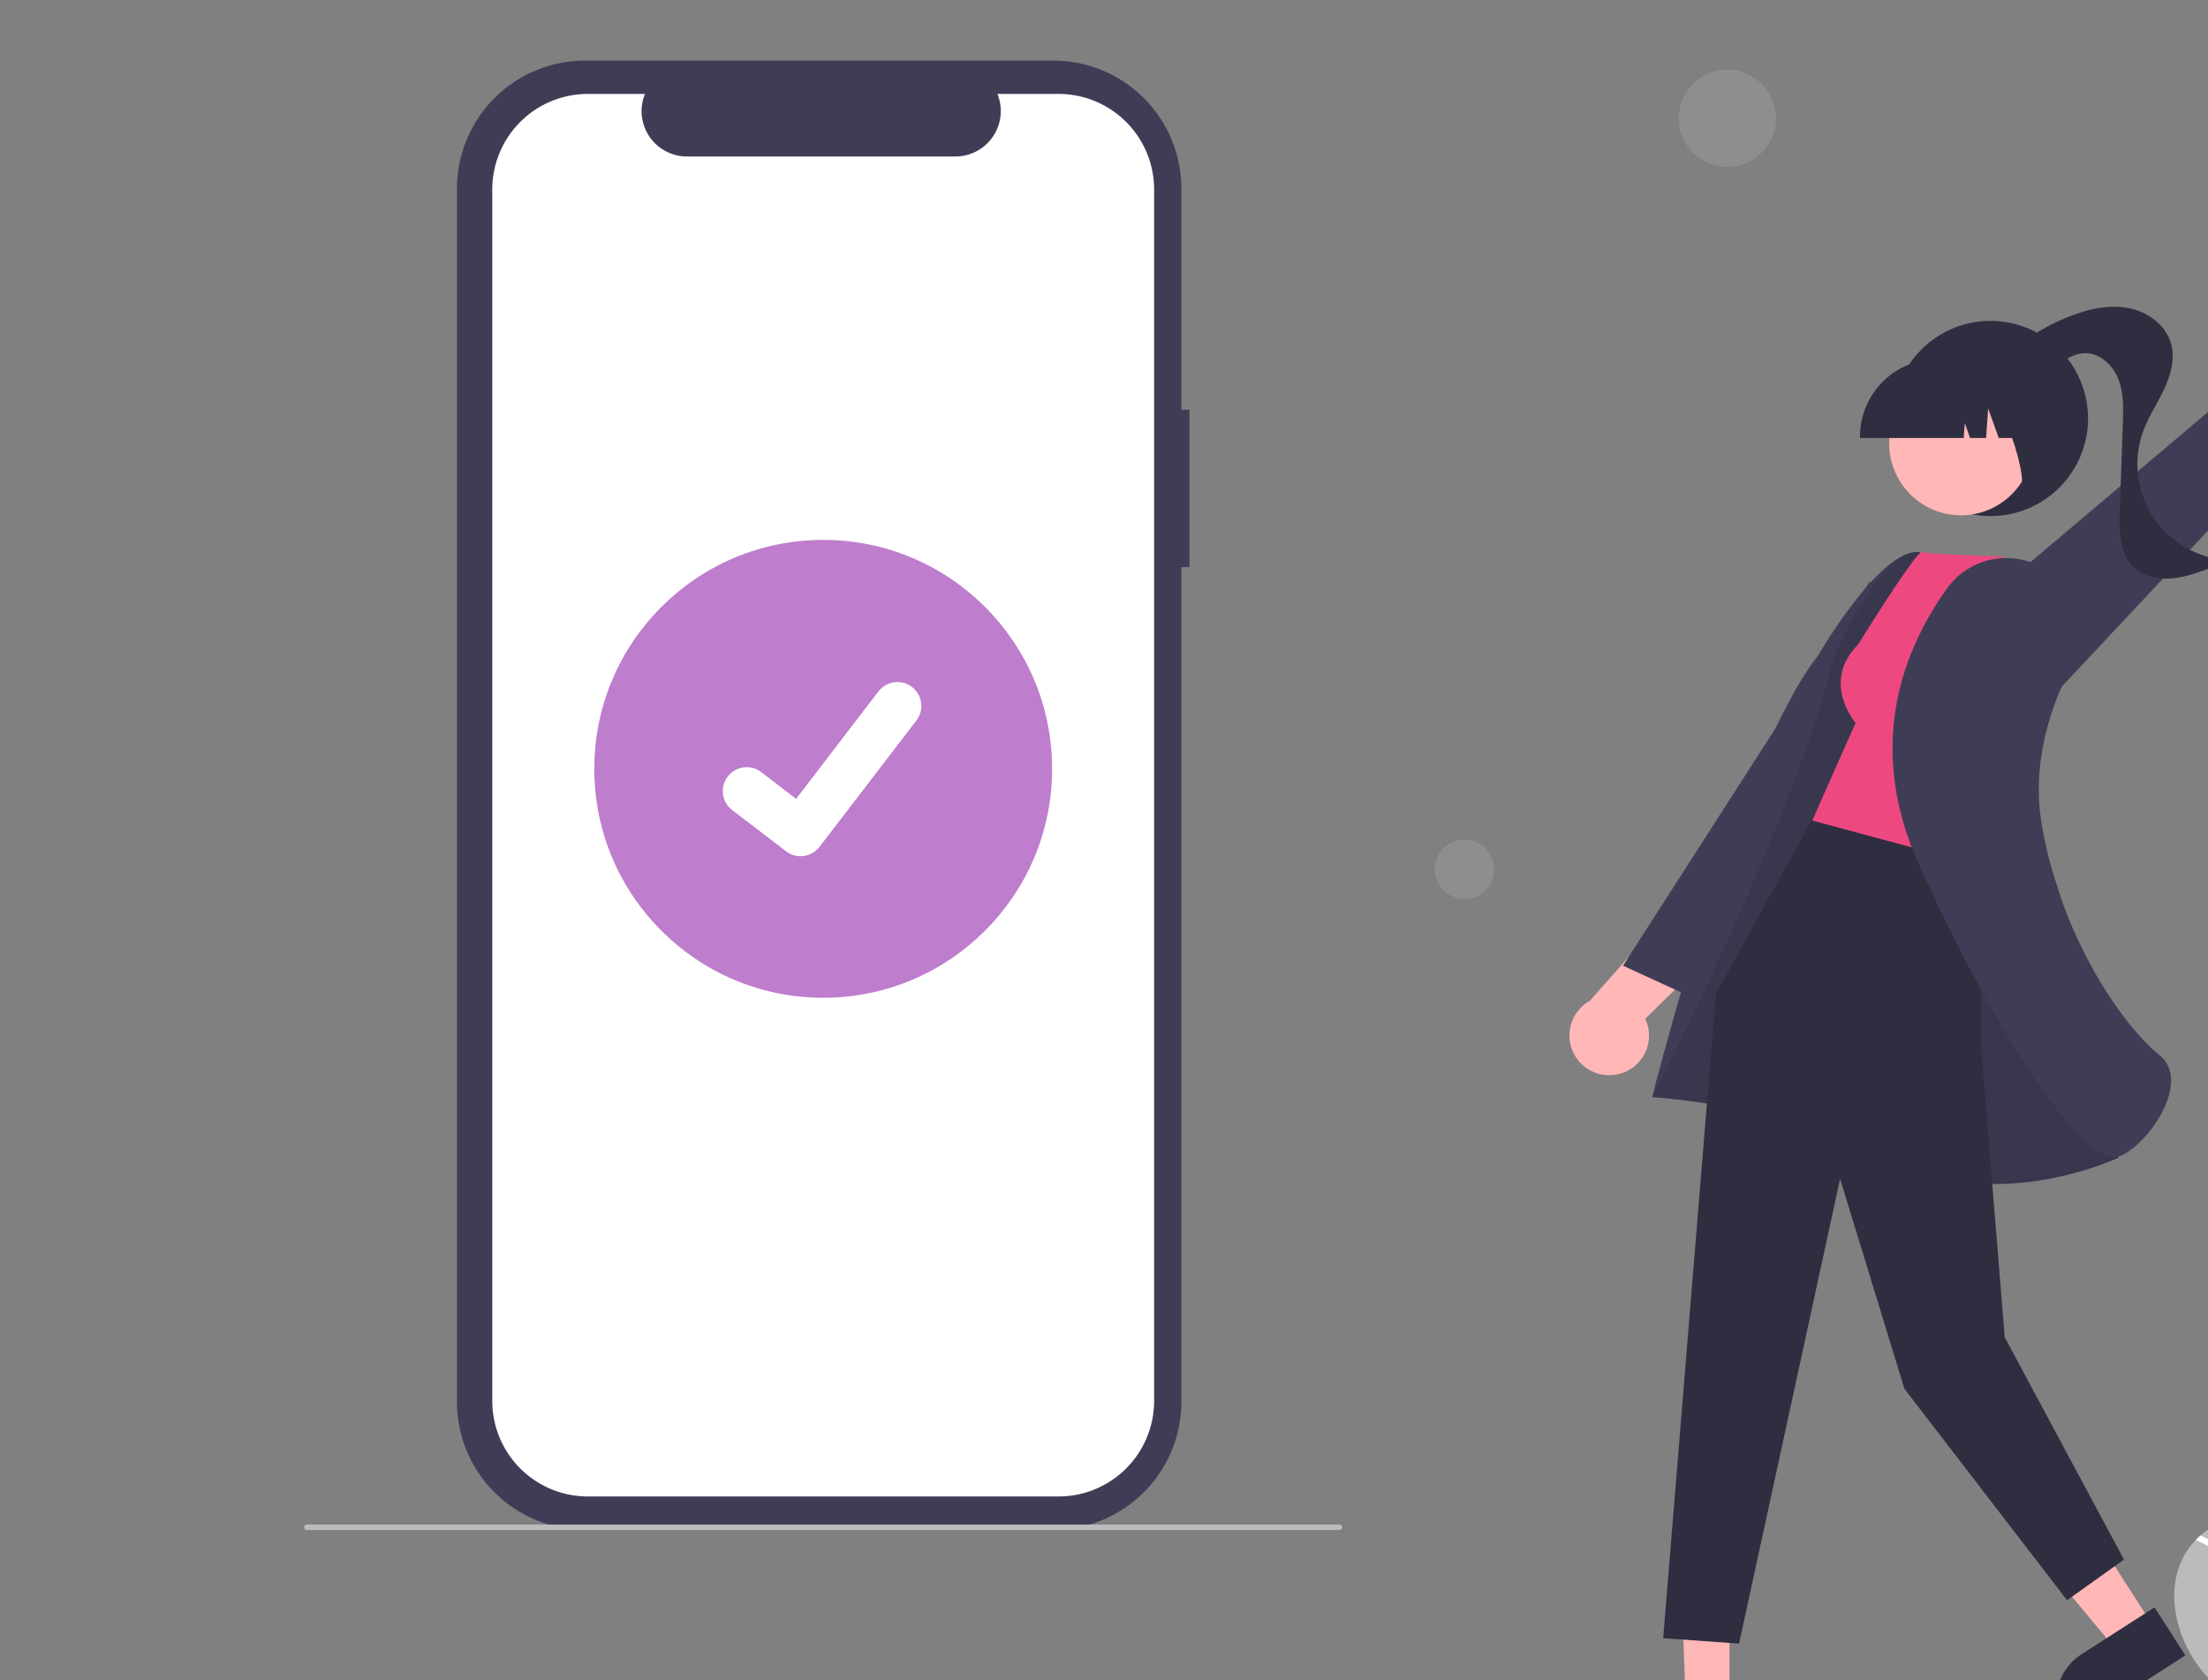 <?xml version="1.0" encoding="UTF-8" standalone="no"?>
<!-- Created with Inkscape (http://www.inkscape.org/) -->

<svg
   width="755.461"
   height="574.777"
   viewBox="0 0 199.882 152.076"
   version="1.1"
   id="svg1"
   xml:space="preserve"
   xmlns="http://www.w3.org/2000/svg"
   xmlns:svg="http://www.w3.org/2000/svg"><rect x="0" y="0" width="199.882" height="152.076" fill="#808080" stroke="none"/><defs
     id="defs1" /><g
     id="g1"
     transform="matrix(0.265,0,0,0.265,-17480.309,-3485.38)"><g
       id="g548-2-2"
       transform="matrix(0.926,0,0,0.926,66067.312,13173.089)"><path
         d="m 518.501,268.281 h -2.978 V 186.711 A 47.211,47.211 0 0 0 468.313,139.5 H 295.495 a 47.211,47.211 0 0 0 -47.211,47.211 v 447.501 a 47.211,47.211 0 0 0 47.211,47.211 h 172.818 a 47.211,47.211 0 0 0 47.211,-47.211 v -307.868 h 2.978 z"
         transform="translate(-191.892,-139.5)"
         fill="#3f3d56"
         id="path530-8-9" /><path
         d="m 470.217,151.783 h -22.558 a 16.75,16.75 0 0 1 -15.508,23.076 h -99.005 a 16.75,16.75 0 0 1 -15.508,-23.076 h -21.07 a 35.256,35.256 0 0 0 -35.256,35.256 v 446.845 a 35.256,35.256 0 0 0 35.256,35.256 h 173.65 a 35.256,35.256 0 0 0 35.256,-35.256 v 0 V 187.039 a 35.256,35.256 0 0 0 -35.256,-35.256 z"
         transform="translate(-191.892,-139.5)"
         fill="#ffffff"
         id="path531-9-4" /><path
         d="m 573.892,681.5 h -381 a 1,1 0 0 1 0,-2 h 381 a 1,1 0 0 1 0,2 z"
         transform="translate(-191.892,-139.5)"
         fill="#cbcbcb"
         id="path532-4-3"
         style="fill:#bbbbbb;fill-opacity:1" /><circle
         id="circle532-1-0"
         data-name="Ellipse 44"
         cx="191.5"
         cy="261.234"
         r="84.446"
         fill="#ed4980"
         style="fill:#be7dcd;fill-opacity:1" /><path
         id="path533-7-5"
         data-name="Path 395"
         d="m 375.024,432.947 a 8.758,8.758 0 0 1 -5.269,-1.751 l -0.094,-0.071 -19.846,-15.182 a 8.819,8.819 0 1 1 10.732,-13.998 l 12.855,9.858 30.376,-39.629 a 8.816,8.816 0 0 1 12.36,-1.633 l 0.003,0.002 -0.189,0.262 0.194,-0.262 a 8.826,8.826 0 0 1 1.631,12.362 l -35.729,46.592 a 8.821,8.821 0 0 1 -7.015,3.439 z"
         transform="translate(-191.892,-139.5)"
         fill="#ffffff" /><path
         d="m 886.137,689.8 a 26.263,26.263 0 0 1 3.606,-4.595 c 0.565,-0.586 1.16,-1.137 1.774,-1.674 a 28.142,28.142 0 0 1 46.402,16.007 c 4.124,-15.252 -6.612,-30.276 -17.406,-41.816 -10.8,-11.536 -23.143,-24.191 -23.081,-39.998 0.03,-8.796 4.333,-16.643 10.829,-22.46 0.2,-0.176 0.401,-0.352 0.605,-0.522 a 41.071,41.071 0 0 1 28.288,-9.858 c 19.199,1.028 35.963,13.932 47.605,29.238 18.739,24.627 26.95,59.197 13.832,87.231 -11.539,24.656 -36.149,39.298 -61.265,51.069 q -5.261,2.466 -10.501,4.783 c -0.023,0.006 -0.048,0.023 -0.071,0.029 -0.168,0.074 -0.336,0.148 -0.494,0.224 -0.721,0.318 -1.442,0.636 -2.157,0.95 l 0.331,0.216 1.033,0.669 c -0.358,-0.217 -0.712,-0.427 -1.07,-0.644 -0.107,-0.066 -0.219,-0.127 -0.325,-0.193 C 911.735,751.053 899.228,743.223 890.706,731.667 881.867,719.67 878.313,702.484 886.137,689.8 Z"
         transform="translate(-191.892,-139.5)"
         fill="#f1f1f1"
         id="path534-3-9"
         style="fill:#bbbbbb;fill-opacity:1" /><path
         d="m 968.44,661.936 a 69.818,69.818 0 0 1 5.376,19.53 60.624,60.624 0 0 1 -0.731,18.012 77.675,77.675 0 0 1 -15.577,33.322 111.792,111.792 0 0 1 -20.182,19.62 q -5.26,2.466 -10.501,4.783 c -0.023,0.006 -0.048,0.022 -0.071,0.029 -0.168,0.074 -0.336,0.148 -0.494,0.224 -0.721,0.318 -1.442,0.636 -2.157,0.95 l 0.331,0.216 1.033,0.669 c -0.358,-0.217 -0.712,-0.427 -1.07,-0.644 -0.106,-0.066 -0.219,-0.127 -0.325,-0.193 A 61.796,61.796 0 0 0 912.864,702.809 62.325,62.325 0 0 0 889.743,685.205 c 0.564,-0.586 1.16,-1.137 1.774,-1.674 a 64.619,64.619 0 0 1 9.904,5.655 63.317,63.317 0 0 1 23.959,31.74 64.735,64.735 0 0 1 1.405,36.188 c 0.619,-0.405 1.241,-0.82 1.845,-1.234 11.492,-7.75 22.083,-17.057 30.061,-28.471 a 72.261,72.261 0 0 0 12.822,-32.585 c 1.529,-12.834 -1.682,-25.454 -7.412,-36.905 a 151.257,151.257 0 0 0 -23.696,-33.67 171.872,171.872 0 0 0 -31.776,-27.322 1.236,1.236 0 0 1 -0.366,-1.664 1.051,1.051 0 0 1 0.605,-0.522 0.915,0.915 0 0 1 0.78,0.158 c 1.44,0.961 2.868,1.931 4.279,2.929 a 173.822,173.822 0 0 1 31.765,29.016 c 9.031,10.555 17.25,22.282 22.75,35.092 z"
         transform="translate(-191.892,-139.5)"
         fill="#ffffff"
         id="path535-1-4" /><circle
         id="circle535-6-5"
         data-name="Ellipse 44"
         cx="525.042"
         cy="21.276"
         r="17.934"
         fill="#f1f1f1"
         style="fill:#8e8e8e;fill-opacity:1" /><circle
         id="circle536-3-5"
         data-name="Ellipse 44"
         cx="748.042"
         cy="268.276"
         r="10.934"
         fill="#f1f1f1"
         style="fill:#8e8e8e;fill-opacity:1" /><circle
         id="circle537-4-6"
         data-name="Ellipse 44"
         cx="428.042"
         cy="298.276"
         r="10.934"
         fill="#f1f1f1"
         style="fill:#8e8e8e;fill-opacity:1" /><path
         d="m 626.108,760.5 h 381 a 1,1 0 1 0 0,-2 H 626.108 a 1,1 0 0 0 0,2 z"
         transform="translate(-191.892,-139.5)"
         fill="#cbcbcb"
         id="path537-1-9"
         style="fill:#bbbbbb;fill-opacity:1" /><path
         d="m 965.062,236.135 a 14.652,14.652 0 0 0 -28.137,-7.426 l -30.917,35.444 9.072,25.337 31.093,-41.415 A 14.573,14.573 0 0 0 965.062,236.135 Z"
         transform="translate(-191.892,-139.5)"
         fill="#ffb7b7"
         id="path538-8-2" /><polygon
         points="605.076,211.876 645.013,234.549 747.642,125.02 733.799,103.012 "
         fill="#3f3d56"
         id="polygon538-8-2" /><circle
         cx="622.108"
         cy="132"
         r="36"
         fill="#2f2e41"
         id="circle538-4-3" /><path
         d="M 816.894,251.163 A 75.485,75.485 0 0 1 844.357,233.404 c 6.639,-2.459 13.865,-3.979 20.805,-2.582 6.941,1.397 13.504,6.198 15.44,13.008 1.583,5.568 -0.051,11.564 -2.509,16.806 -2.457,5.242 -5.738,10.102 -7.725,15.54 a 35.468,35.468 0 0 0 35.689,47.562 c -6.819,0.914 -13.105,4.119 -19.771,5.825 -6.666,1.706 -14.533,1.59 -19.486,-3.185 -5.241,-5.052 -5.346,-13.267 -5.093,-20.542 q 0.565,-16.222 1.13,-32.445 c 0.192,-5.515 0.356,-11.208 -1.633,-16.356 -1.989,-5.148 -6.716,-9.656 -12.235,-9.609 -4.183,0.035 -7.885,2.569 -11.239,5.068 -3.354,2.499 -6.905,5.165 -11.071,5.536 -4.166,0.372 -8.923,-2.711 -8.611,-6.882 z"
         transform="translate(-191.892,-139.5)"
         fill="#2f2e41"
         id="path539-1-9" /><path
         d="m 677.269,513.223 a 14.652,14.652 0 0 1 -11.039,-26.925 l 31.101,-35.284 26.305,5.683 -36.997,36.238 a 14.573,14.573 0 0 1 -9.369,20.287 z"
         transform="translate(-191.892,-139.5)"
         fill="#ffb7b7"
         id="path540-9-4" /><polygon
         points="577.665,192.012 587.698,247.405 510.183,344.705 486.555,333.857 "
         fill="#3f3d56"
         id="polygon540-5-1" /><polygon
         points="525.845,603.887 525.848,541.211 507.374,540.921 509.596,603.887 "
         fill="#ffb7b7"
         id="polygon541-0-2" /><path
         d="m 721.882,738.082 -32.001,-10e-4 h -10e-4 A 20.395,20.395 0 0 0 669.486,758.474 v 0.663 l 52.395,0.002 z"
         transform="translate(-191.892,-139.5)"
         fill="#2f2e41"
         id="path541-1-2" /><polygon
         points="682.026,577.253 648.165,524.511 627.984,537.467 668.352,586.032 "
         fill="#ffb7b7"
         id="polygon542-1-0" /><path
         d="m 874.54,710.049 -26.929,17.289 -0.001,6.7e-4 a 20.395,20.395 0 0 0 -6.143,28.179 l 0.358,0.558 44.091,-28.307 z"
         transform="translate(-191.892,-139.5)"
         fill="#2f2e41"
         id="path542-7-1" /><path
         d="m 847.247,471.74 c 0,0 -44.84,-148.927 -59.25,-150.94 -14.41,-2.013 -37.628,38.213 -37.628,38.213 -30.103,38.408 -61.144,162.821 -61.144,162.821 0,0 51.747,3.238 89.573,23.363 37.827,20.125 82.468,-1.019 82.468,-1.019 z"
         transform="translate(-191.892,-139.5)"
         fill="#3f3d56"
         id="path543-4-6" /><path
         d="m 847.247,471.74 c 0,0 -44.84,-148.927 -59.25,-150.94 -14.41,-2.013 -31.731,38.621 -31.731,38.621 -15,62 -67.041,162.413 -67.041,162.413 0,0 51.747,3.238 89.573,23.363 37.827,20.125 82.468,-1.019 82.468,-1.019 z"
         transform="translate(-191.892,-139.5)"
         opacity="0.1"
         style="isolation:isolate"
         id="path544-7-4" /><polygon
         points="671.374,552.921 650.374,567.921 590.374,489.921 566.643,412.472 529.374,583.921 501.374,581.921 520.82,344.21 557.721,277.3 618.567,287.682 618.567,362.517 627.374,470.921 "
         fill="#2f2e41"
         id="polygon544-7-2" /><path
         d="m 765.25,354.8 c -14,14 -1,29 -1,29 l -16,36 63,17 22.016,-98.378 -15,-16 c -30,-1 -30.016,-1.622 -30.016,-1.622 -5.256,5.144 -23,34 -23,34 z"
         transform="translate(-191.892,-139.5)"
         fill="#ed4980"
         id="path545-9-5" /><path
         d="m 835.803,328.23 a 26.884,26.884 0 0 0 -37.777,5.913 c -15.838,22.052 -30.482,57.661 -10.305,102.072 32.399,71.31 60.593,107.814 72.055,107.811 a 4.56,4.56 0 0 0 1.473,-0.231 c 7.055,-2.394 17.256,-14.332 19.103,-24.853 0.661,-3.766 0.504,-9.011 -4,-12.612 -12.936,-10.346 -36.158,-42.562 -43.402,-84.964 -4.003,-23.43 3.76,-44.772 10.978,-58.55 a 26.879,26.879 0 0 0 -7.777,-34.329 v 0 z"
         transform="translate(-191.892,-139.5)"
         fill="#3f3d56"
         id="path546-5-7" /><circle
         cx="803.14"
         cy="280.711"
         r="26.5"
         transform="rotate(-28.663,434.183,586.507)"
         fill="#ffb7b7"
         id="circle546-8-8" /><path
         d="m 765.872,278.707 h 38.266 l 0.393,-5.494 1.962,5.494 h 5.892 l 0.778,-10.889 3.889,10.889 h 11.401 v -0.539 a 28.624,28.624 0 0 0 -28.592,-28.592 h -5.395 A 28.624,28.624 0 0 0 765.872,278.168 Z"
         transform="translate(-191.892,-139.5)"
         fill="#2f2e41"
         id="path547-2-4" /><path
         d="M 822.67,298.454 839,293.156 V 253.5 h -30.844 l 0.764,0.762 c 10.625,10.611 22.441,48.257 13.751,44.192 z"
         transform="translate(-191.892,-139.5)"
         fill="#2f2e41"
         id="path548-4-9" /></g></g></svg>
